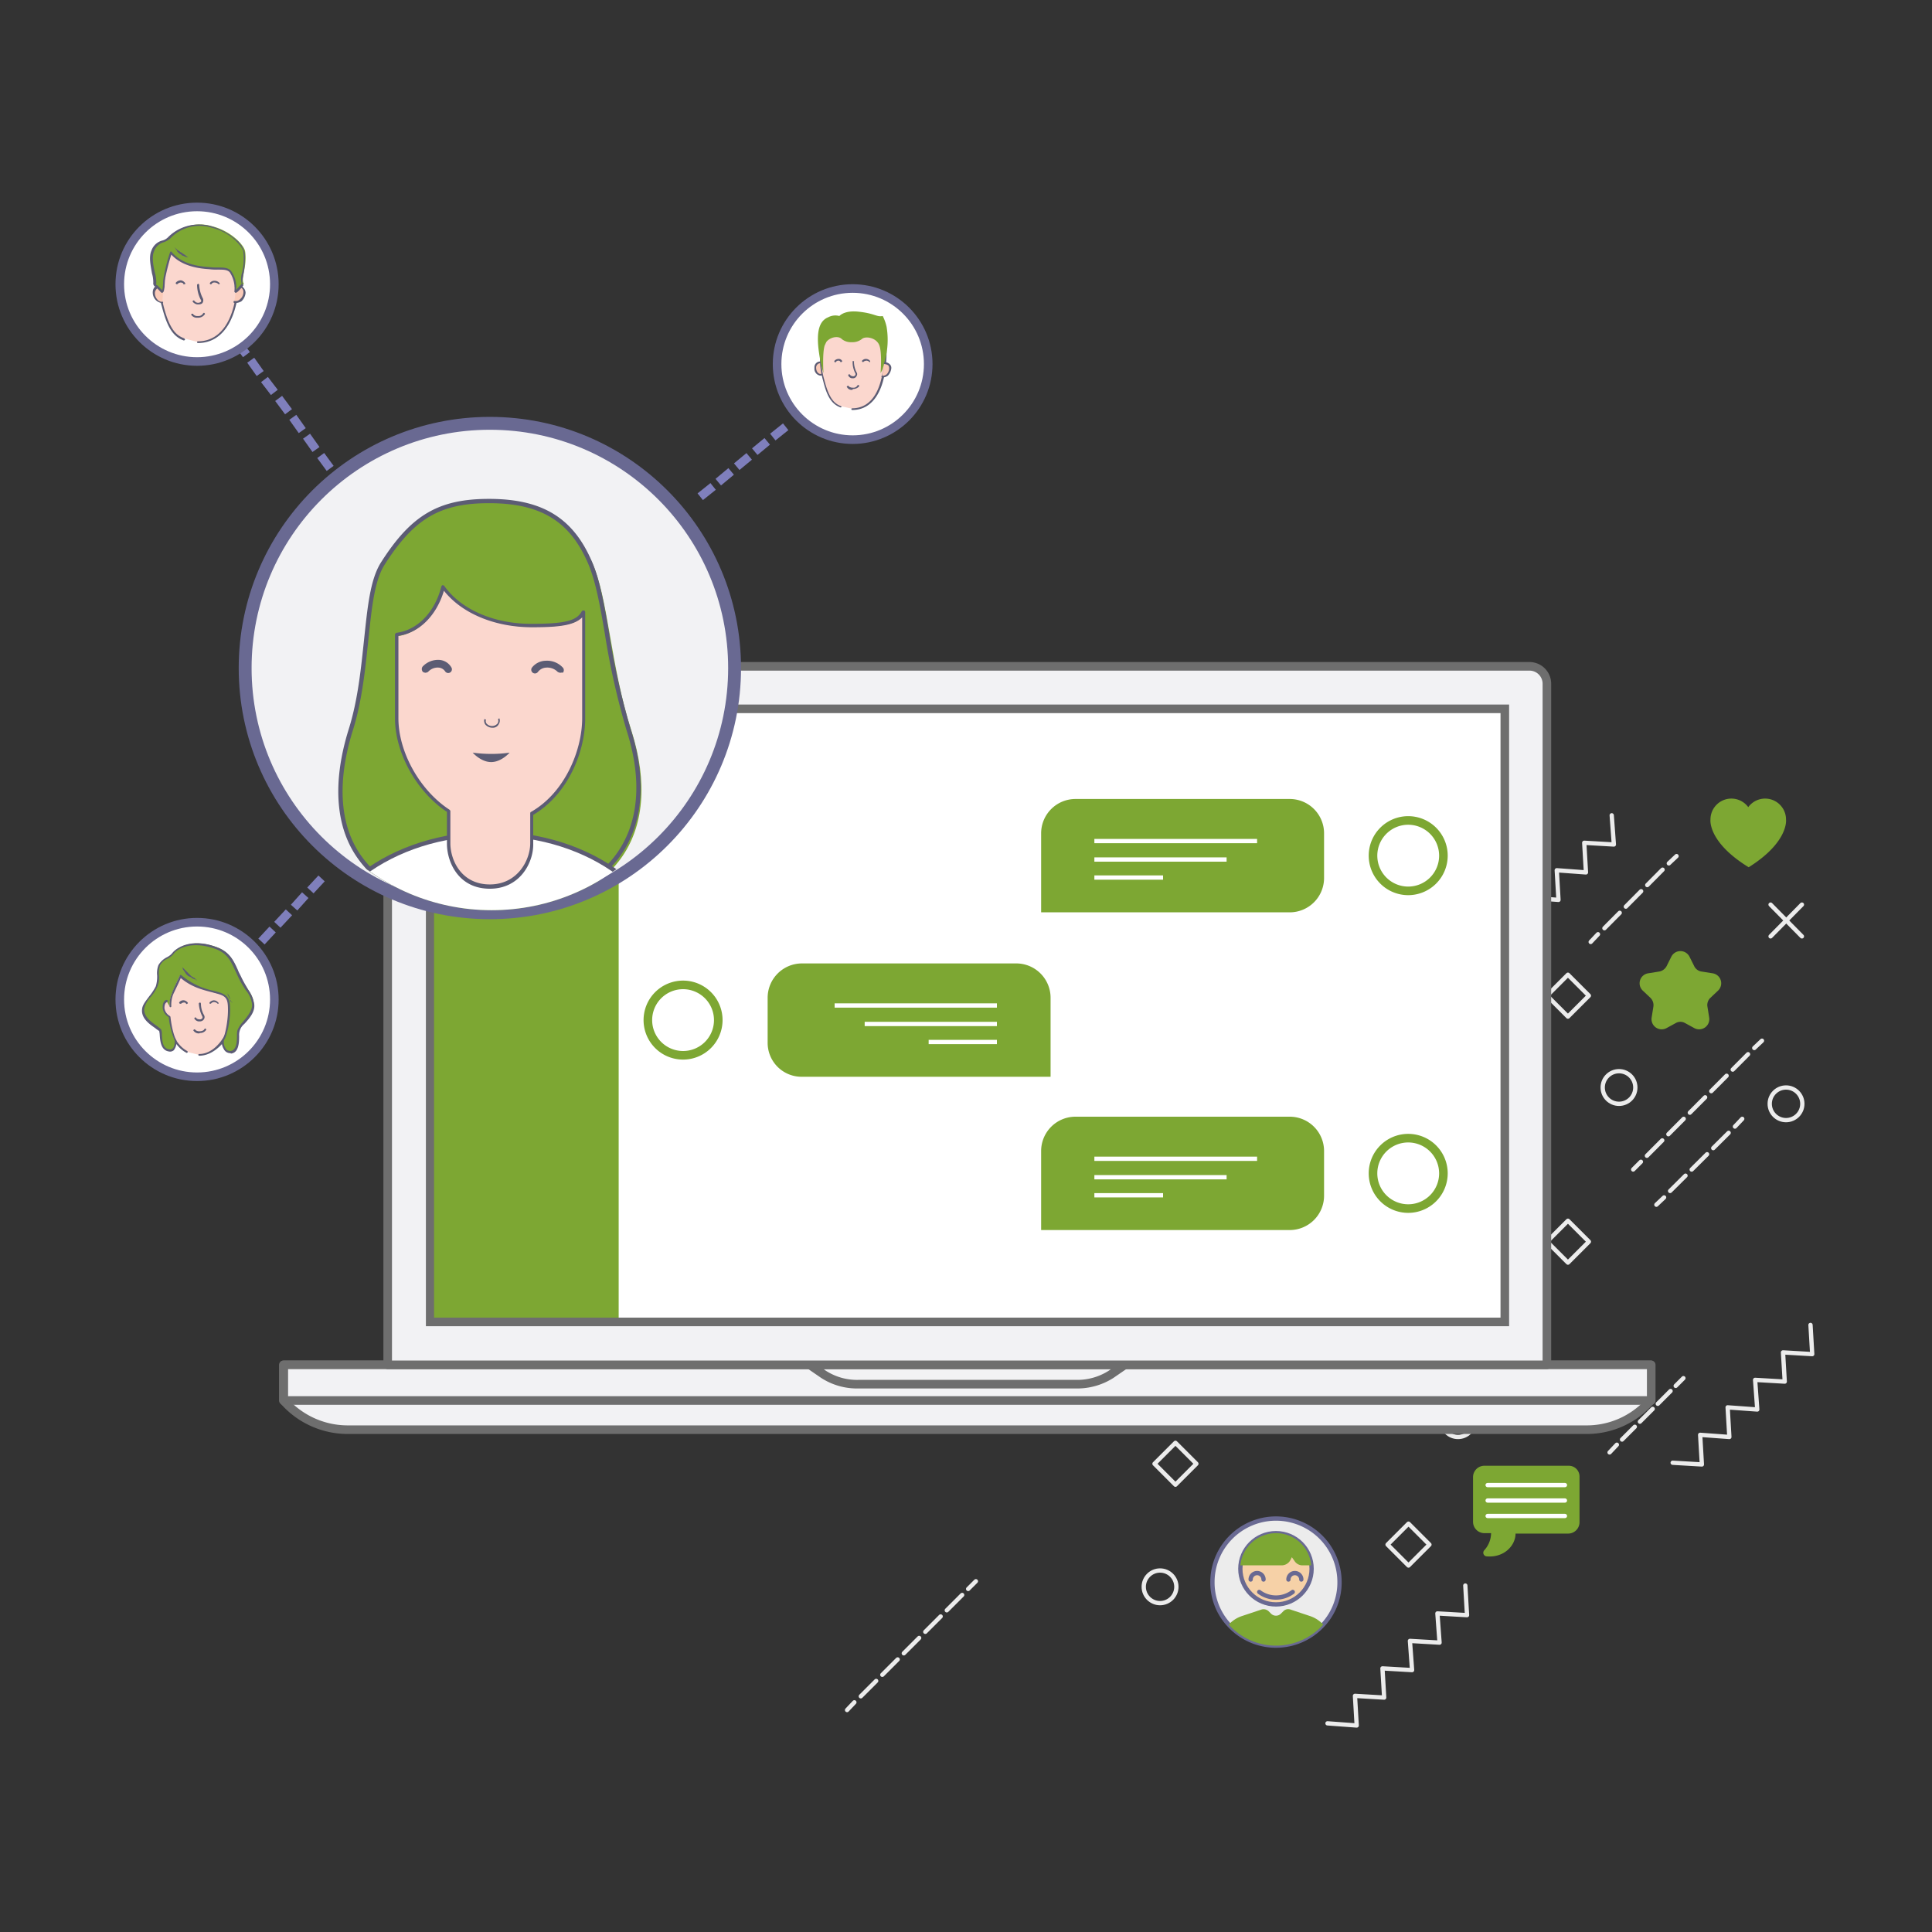 <svg id="Calque_1" data-name="Calque 1" xmlns="http://www.w3.org/2000/svg" xmlns:xlink="http://www.w3.org/1999/xlink" viewBox="0 0 450 450"><rect x="0" y="0" width="450" height="450" fill="#333333" stroke="none"/><defs><style>.cls-1,.cls-14,.cls-15,.cls-16,.cls-17,.cls-18,.cls-19,.cls-20,.cls-25,.cls-27,.cls-3,.cls-31,.cls-36,.cls-37,.cls-6{fill:none;}.cls-2{fill:#f1bd19;}.cls-10,.cls-11,.cls-12,.cls-13,.cls-2,.cls-3,.cls-7,.cls-8,.cls-9{stroke:#231f20;}.cls-10,.cls-11,.cls-12,.cls-13,.cls-14,.cls-15,.cls-16,.cls-17,.cls-18,.cls-19,.cls-2,.cls-20,.cls-21,.cls-3,.cls-36,.cls-4,.cls-5,.cls-6,.cls-7,.cls-8,.cls-9{stroke-linecap:round;stroke-linejoin:round;}.cls-4,.cls-7{fill:#ececec;}.cls-25,.cls-32,.cls-4,.cls-5,.cls-6{stroke:#696992;}.cls-5,.cls-8{fill:#f6d1a7;}.cls-9{fill:#d6a500;}.cls-10{fill:#424242;}.cls-11{fill:#ff8c56;}.cls-12{fill:#add676;}.cls-13{fill:#ec6f39;}.cls-14,.cls-15,.cls-16,.cls-17,.cls-18,.cls-19,.cls-20{stroke:#ececec;}.cls-15{stroke-dasharray:4.45 1.78;}.cls-16{stroke-dasharray:5.03 2.01;}.cls-17{stroke-dasharray:5.06 2.02;}.cls-18{stroke-dasharray:5.06 2.02;}.cls-19{stroke-dasharray:4.84 1.94;}.cls-20{stroke-dasharray:4.21 1.68;}.cls-21,.cls-24{fill:#f2f2f4;}.cls-21,.cls-22{stroke:#6e6e6e;}.cls-21,.cls-22,.cls-31,.cls-32{stroke-width:2px;}.cls-22,.cls-28,.cls-32{fill:#fff;}.cls-22,.cls-25,.cls-27,.cls-28,.cls-31,.cls-32,.cls-37{stroke-miterlimit:10;}.cls-23{fill:#7da733;}.cls-25{stroke-width:3px;}.cls-26{clip-path:url(#clip-path);}.cls-27{stroke:#5c5c74;}.cls-28{stroke:#5d5c74;}.cls-29{fill:#fbd7ce;}.cls-30{fill:#5c5c74;}.cls-31{stroke:#7f7fbc;}.cls-33{fill:#facab8;}.cls-34{fill:#edeff0;}.cls-35{fill:#7da733;}.cls-36,.cls-37{stroke:#fff;}</style><clipPath id="clip-path"><circle class="cls-1" cx="114.5" cy="163" r="49"/></clipPath></defs><title>cute-1-night</title><path class="cls-2" d="M349.5,186H329.8a2.65,2.65,0,0,0-2.6,2.6v10.5a2.65,2.65,0,0,0,2.6,2.6h1.6a6,6,0,0,1-1.6,4,.85.85,0,0,0,.5,1.4c4.1.4,6.8-2.5,6.8-5.3h12.3a2.65,2.65,0,0,0,2.6-2.6V188.7A2.47,2.47,0,0,0,349.5,186Z"/><line class="cls-3" x1="330.6" y1="190.4" x2="348.6" y2="190.4"/><line class="cls-3" x1="330.6" y1="194.1" x2="348.6" y2="194.1"/><line class="cls-3" x1="330.6" y1="197.7" x2="348.6" y2="197.7"/><path class="cls-4" d="M312,368.5a14.53,14.53,0,0,1-3.8,9.9,14.8,14.8,0,0,1-22,0,14.53,14.53,0,0,1-3.8-9.9,14.8,14.8,0,0,1,29.6,0Z"/><circle class="cls-5" cx="297.2" cy="365.4" r="8.3"/><path class="cls-6" d="M300.1,367.9a1.5,1.5,0,0,1,3,0"/><path class="cls-6" d="M291.3,367.9a1.5,1.5,0,0,1,3,0"/><path class="cls-6" d="M293.3,370.8a6.5,6.5,0,0,0,7.8,0"/><path class="cls-7" d="M349.9,287.7a14.25,14.25,0,0,1-3.6,9.4,13.93,13.93,0,0,1-10.4,4.7,13.77,13.77,0,0,1-10.4-4.7,14.25,14.25,0,0,1-3.6-9.4,14,14,0,1,1,28,0Z"/><circle class="cls-8" cx="335.9" cy="284.7" r="7.9"/><path class="cls-9" d="M335.9,276.8a7.77,7.77,0,0,0-7.8,7.2h9.1a2.19,2.19,0,0,0,2-1.3l.3-.6.7.9a2.14,2.14,0,0,0,1.8.9h1.9A8.18,8.18,0,0,0,335.9,276.8Z"/><path class="cls-3" d="M338.7,287a1.4,1.4,0,0,1,2.8,0"/><path class="cls-3" d="M330.2,287a1.4,1.4,0,0,1,2.8,0"/><path class="cls-3" d="M332.2,289.8a5.86,5.86,0,0,0,3.7,1.2,6.53,6.53,0,0,0,3.7-1.2"/><path class="cls-10" d="M346.3,297.1a13.93,13.93,0,0,1-10.4,4.7,13.77,13.77,0,0,1-10.4-4.7,8.12,8.12,0,0,1,2.9-1.9l4.3-1.4a1.79,1.79,0,0,1,1.7.4l.5.5a1.69,1.69,0,0,0,2.3,0l.5-.5a1.73,1.73,0,0,1,1.7-.4l4.3,1.4A6.72,6.72,0,0,1,346.3,297.1Z"/><path class="cls-7" d="M274.1,268.9a14.17,14.17,0,0,1-3.7,9.6,14.34,14.34,0,0,1-10.7,4.8,14.46,14.46,0,0,1-14.4-14.4,14.4,14.4,0,0,1,28.8,0Z"/><circle class="cls-8" cx="259.7" cy="265.9" r="8.1"/><path class="cls-11" d="M259.7,257.8a8,8,0,0,0-8,7.3H261a2.09,2.09,0,0,0,2-1.3l.3-.6.7.9a2.14,2.14,0,0,0,1.8.9h1.9A8,8,0,0,0,259.7,257.8Z"/><path class="cls-3" d="M262.6,268.3a1.5,1.5,0,0,1,3,0"/><path class="cls-3" d="M254,268.3a1.5,1.5,0,1,1,3,0"/><path class="cls-3" d="M255.9,271.1a6.36,6.36,0,0,0,3.8,1.2,7.13,7.13,0,0,0,3.8-1.2"/><path class="cls-12" d="M270.4,278.6a14.34,14.34,0,0,1-10.7,4.8,14.15,14.15,0,0,1-10.7-4.8,6.72,6.72,0,0,1,3-1.9l4.4-1.5a1.79,1.79,0,0,1,1.7.4l.5.5a1.69,1.69,0,0,0,2.3,0l.5-.5a1.73,1.73,0,0,1,1.7-.4l4.4,1.5A6.14,6.14,0,0,1,270.4,278.6Z"/><path class="cls-13" d="M304.9,283a4.87,4.87,0,0,0-8.8-2.9,4.87,4.87,0,0,0-8.8,2.9s-.7,5.2,8.9,11.1C305.6,288.2,304.9,283,304.9,283Z"/><line class="cls-14" x1="412.4" y1="210.7" x2="419.7" y2="218.1"/><line class="cls-14" x1="419.7" y1="210.7" x2="412.4" y2="218.1"/><line class="cls-14" x1="282.5" y1="240.5" x2="289.9" y2="247.8"/><line class="cls-14" x1="289.9" y1="240.5" x2="282.5" y2="247.8"/><circle class="cls-14" cx="270.2" cy="369.6" r="3.8"/><circle class="cls-14" cx="416" cy="257.1" r="3.8"/><circle class="cls-14" cx="339.6" cy="330.9" r="3.8"/><rect class="cls-14" x="324.62" y="356.32" width="6.9" height="6.9" transform="translate(-158.31 337.35) rotate(-45)"/><rect class="cls-14" x="270.33" y="337.49" width="6.9" height="6.9" transform="translate(-160.89 293.45) rotate(-45)"/><rect class="cls-14" x="271.46" y="285.76" width="6.9" height="6.9" transform="translate(-123.99 279.1) rotate(-45)"/><rect class="cls-14" x="318.36" y="308.56" width="6.9" height="6.9" transform="translate(-126.37 318.94) rotate(-45)"/><circle class="cls-14" cx="377.1" cy="253.3" r="3.8"/><circle class="cls-14" cx="330.2" cy="219.4" r="3.8"/><rect class="cls-14" x="361.76" y="285.76" width="6.9" height="6.9" transform="translate(-97.54 342.95) rotate(-45)"/><rect class="cls-14" x="361.75" y="228.46" width="6.9" height="6.9" transform="translate(-57.02 326.16) rotate(-45)"/><polyline class="cls-14" points="341.3 369.3 341.7 376.2 334.8 375.8 335.3 382.6 328.4 382.2 328.9 389 322 388.6 322.4 395.4 315.6 395 316 401.9 309.2 401.4"/><polyline class="cls-14" points="421.7 308.6 422.1 315.4 415.3 315 415.7 321.8 408.8 321.4 409.3 328.3 402.4 327.8 402.8 334.7 396 334.2 396.4 341.1 389.6 340.7"/><polyline class="cls-14" points="311.9 241.1 312.3 247.9 305.5 247.5 305.9 254.4 299.1 253.9 299.5 260.8 292.6 260.4 293.1 267.2 286.2 266.8 286.6 273.6 279.8 273.2"/><polyline class="cls-14" points="265.1 300.2 265.5 307.1 258.7 306.6 259.1 313.5 252.3 313.1 252.7 319.9 245.8 319.5 246.3 326.3 239.4 325.9 239.9 332.7 233 332.3"/><line class="cls-14" x1="222.5" y1="323.5" x2="224.3" y2="321.8"/><line class="cls-15" x1="225.5" y1="320.5" x2="242.5" y2="303.5"/><line class="cls-14" x1="243.1" y1="302.9" x2="244.9" y2="301.1"/><line class="cls-14" x1="297" y1="228.1" x2="298.8" y2="226.3"/><line class="cls-15" x1="300.1" y1="225.1" x2="317" y2="208.1"/><line class="cls-14" x1="317.7" y1="207.5" x2="319.4" y2="205.7"/><line class="cls-14" x1="301.9" y1="233" x2="303.7" y2="231.3"/><line class="cls-16" x1="305.1" y1="229.8" x2="314.4" y2="220.6"/><line class="cls-14" x1="315.1" y1="219.9" x2="316.9" y2="218.1"/><line class="cls-14" x1="380.4" y1="272.4" x2="382.2" y2="270.6"/><line class="cls-17" x1="383.6" y1="269.2" x2="407.9" y2="244.8"/><line class="cls-14" x1="408.6" y1="244.1" x2="410.4" y2="242.4"/><line class="cls-14" x1="385.8" y1="280.6" x2="387.6" y2="278.9"/><line class="cls-18" x1="389" y1="277.4" x2="403.4" y2="263.1"/><line class="cls-14" x1="404.1" y1="262.4" x2="405.8" y2="260.6"/><line class="cls-14" x1="260.2" y1="329.7" x2="261.9" y2="327.9"/><line class="cls-18" x1="263.4" y1="326.5" x2="277.7" y2="312.2"/><line class="cls-14" x1="278.4" y1="311.4" x2="280.2" y2="309.7"/><line class="cls-14" x1="336.3" y1="318" x2="338.1" y2="316.2"/><line class="cls-18" x1="339.5" y1="314.8" x2="353.8" y2="300.4"/><line class="cls-14" x1="354.6" y1="299.7" x2="356.3" y2="298"/><line class="cls-14" x1="315.1" y1="274.8" x2="316.8" y2="273"/><line class="cls-18" x1="318.3" y1="271.6" x2="332.6" y2="257.3"/><line class="cls-14" x1="333.3" y1="256.6" x2="335.1" y2="254.8"/><line class="cls-14" x1="307.5" y1="269.3" x2="309.3" y2="267.5"/><line class="cls-19" x1="310.6" y1="266.1" x2="319.5" y2="257.2"/><line class="cls-14" x1="320.2" y1="256.6" x2="322" y2="254.8"/><polyline class="cls-14" points="375.4 189.9 375.9 196.7 369 196.3 369.4 203.2 362.6 202.7 363 209.6 356.2 209.1 356.6 216 349.7 215.6 350.2 222.4 343.3 222"/><line class="cls-14" x1="370.5" y1="219.4" x2="372.2" y2="217.6"/><line class="cls-18" x1="373.7" y1="216.2" x2="388" y2="201.8"/><line class="cls-14" x1="388.7" y1="201.1" x2="390.5" y2="199.4"/><line class="cls-14" x1="197.3" y1="398.3" x2="199" y2="396.5"/><line class="cls-17" x1="200.5" y1="395.1" x2="224.8" y2="370.8"/><line class="cls-14" x1="225.5" y1="370.1" x2="227.3" y2="368.3"/><line class="cls-14" x1="374.9" y1="338.3" x2="376.6" y2="336.5"/><line class="cls-20" x1="377.8" y1="335.3" x2="389.7" y2="323.4"/><line class="cls-14" x1="390.3" y1="322.8" x2="392.1" y2="321"/><path class="cls-7" d="M350.1,248.6H321.7a2,2,0,0,1-2-2V231a2,2,0,0,1,2-2h28.4a2,2,0,0,1,2,2v15.7A1.92,1.92,0,0,1,350.1,248.6Z"/><rect class="cls-2" x="319.7" y="233.5" width="32.4" height="2.9"/><rect class="cls-7" x="321.4" y="243.2" width="10.1" height="1.4"/><rect class="cls-7" x="333.9" y="243.2" width="10.1" height="1.4"/><path class="cls-21" d="M369.6,333H81a19.82,19.82,0,0,1-14.5-6.3l-.5-.5v-8.3H384.5v8.3l-.5.5A19.6,19.6,0,0,1,369.6,333Z"/><rect class="cls-21" x="66.1" y="317.9" width="318.5" height="8.3"/><path class="cls-21" d="M225.3,322.4h25.3a14.62,14.62,0,0,0,8.2-2.3l3.2-2.2H188.6l3.2,2.2a14.39,14.39,0,0,0,8.2,2.3Z"/><path class="cls-21" d="M360.3,317.9H90.3V159.3a4.06,4.06,0,0,1,4.1-4.1H356.2a4.06,4.06,0,0,1,4.1,4.1Z"/><rect class="cls-22" x="100.2" y="165.1" width="250.3" height="142.8"/><rect class="cls-23" x="101.1" y="166.1" width="43" height="140.8"/><circle class="cls-24" cx="114.1" cy="155.6" r="57"/><circle class="cls-25" cx="114.1" cy="155.6" r="57"/><g class="cls-26"><path class="cls-23" d="M147.1,170.3c7.6,23.8-3.6,41.8-32.9,41.8-30.9,0-39.9-18-32.6-41.8,4.6-15,2.8-31.4,7.5-38.8,6.7-10.6,12.8-14.7,25-14.7,11.6,0,18.9,3.7,23.7,14C141.7,139,142.1,154.9,147.1,170.3Z"/><path class="cls-27" d="M113.9,116.7c-11.6,0-17.8,3.7-24.7,14.5-2.5,3.9-3.1,10.3-3.9,17.8-.7,6.5-1.4,14-3.6,21-3.9,12.5-3,22.9,2.3,30,5.5,7.5,15.6,11.2,29.9,11.2,14,0,24.3-4.1,30-11.9,5.4-7.4,6.3-17.6,2.5-29.4a173.48,173.48,0,0,1-5-22.2c-1.2-7.1-2.3-13.2-4.3-17.4C132.8,120.8,125.8,116.7,113.9,116.7Z"/><path class="cls-28" d="M72.3,225.9c0-17.5,18.9-31.7,42.1-31.7s42.1,14.2,42.1,31.7"/><path class="cls-29" d="M123.9,146c-9,0-16.8-3.7-20.6-9-1.5,6.1-5.7,10.5-10.8,11.2v19.5c0,7.5,4.7,16.9,12.1,21.6v7.5c0,4.2,2.6,10.1,9.6,10.1,6.7,0,9.8-5.9,9.8-10.1v-7c7.9-4.5,12.1-14.3,12.1-22.1V142.9C134.8,145.3,131.6,146,123.9,146Z"/><path class="cls-30" d="M114.1,207c-7.4,0-10-6.3-10-10.5v-7.4c-7-4.6-12.1-13.7-12.1-21.8V147.8c0-.2.2-.3.3-.4,4.9-.6,9-4.8,10.5-10.8q.15-.3.3-.3a.52.52,0,0,1,.4.2c3.9,5.5,11.6,8.8,20.2,8.8,7.9,0,10.6-.7,11.8-2.9.1-.2.3-.2.5-.2s.3.2.3.4v24.8c0,7.4-3.8,17.5-12.1,22.4v6.7C124.3,200.8,121.2,207,114.1,207ZM92.8,148.1v19.2c0,7.9,5,16.8,11.9,21.3.1.1.2.2.2.3v7.5c0,3.9,2.5,9.6,9.2,9.6,6.4,0,9.4-5.6,9.4-9.6v-7c0-.1.1-.3.2-.3,7.9-4.5,11.9-14.4,11.9-21.8V143.8c-1.9,1.9-5.5,2.3-11.7,2.3-8.6,0-16.3-3.2-20.5-8.5C101.7,143.3,97.7,147.4,92.8,148.1Z"/><path class="cls-30" d="M118.7,175.3s-1.9,2.2-4.3,2.2-4.3-2.2-4.3-2.2a30.69,30.69,0,0,0,4.3.3A28.94,28.94,0,0,0,118.7,175.3Z"/><path class="cls-30" d="M114.7,169.5h0a2.14,2.14,0,0,1-1.7-.8,1.64,1.64,0,0,1-.2-1.2l.4.1a1,1,0,0,0,.1.9,1.7,1.7,0,0,0,2.6,0,1.15,1.15,0,0,0,.1-1l.3-.2a1.39,1.39,0,0,1-.1,1.3A1.51,1.51,0,0,1,114.7,169.5Z"/><path class="cls-30" d="M99.1,156.7a1.42,1.42,0,0,1-.6-.2,1,1,0,0,1-.1-1.2,4.93,4.93,0,0,1,3.9-1.6,3.51,3.51,0,0,1,2.8,1.7.86.86,0,1,1-1.4,1,2,2,0,0,0-1.5-.9,3,3,0,0,0-2.5,1A1.42,1.42,0,0,1,99.1,156.7Z"/><path class="cls-30" d="M130.5,156.7a1.42,1.42,0,0,1-.6-.2,3.39,3.39,0,0,0-2.7-1,2.56,2.56,0,0,0-1.9,1,.86.86,0,0,1-1.4-1,4.17,4.17,0,0,1,3.2-1.6,5,5,0,0,1,4,1.6.91.91,0,0,1,0,1.2C130.9,156.6,130.7,156.7,130.5,156.7Z"/></g><line class="cls-31" x1="76.9" y1="109.1" x2="74.7" y2="106.1"/><line class="cls-31" x1="73.6" y1="104.7" x2="71.4" y2="101.6"/><line class="cls-31" x1="70.4" y1="100.3" x2="68.2" y2="97.2"/><line class="cls-31" x1="67.2" y1="95.9" x2="64.9" y2="92.8"/><line class="cls-31" x1="63.9" y1="91.4" x2="61.6" y2="88.4"/><line class="cls-31" x1="60.6" y1="87" x2="58.4" y2="83.9"/><line class="cls-31" x1="57.4" y1="82.6" x2="55.1" y2="79.5"/><line class="cls-31" x1="57" y1="223.3" x2="59.7" y2="220.5"/><line class="cls-31" x1="60.9" y1="219.3" x2="63.5" y2="216.5"/><line class="cls-31" x1="64.6" y1="215.4" x2="67.3" y2="212.5"/><line class="cls-31" x1="68.5" y1="211.4" x2="71.1" y2="208.5"/><line class="cls-31" x1="72.3" y1="207.4" x2="74.9" y2="204.6"/><line class="cls-31" x1="163.1" y1="115.7" x2="166.1" y2="113.3"/><line class="cls-31" x1="167.3" y1="112.3" x2="170.3" y2="109.8"/><line class="cls-31" x1="171.6" y1="108.7" x2="174.5" y2="106.3"/><line class="cls-31" x1="175.8" y1="105.2" x2="178.7" y2="102.8"/><line class="cls-31" x1="180" y1="101.8" x2="183" y2="99.4"/><circle class="cls-32" cx="198.6" cy="84.8" r="17.6"/><path class="cls-33" d="M192.4,85.7a1.33,1.33,0,1,1-2.6,0,1.3,1.3,0,0,1,2.6,0Z"/><path class="cls-30" d="M191.1,87.5a1.62,1.62,0,0,1-1.4-1.8,1.34,1.34,0,0,1,1.4-1.5,1.39,1.39,0,0,1,1.4,1.5A1.54,1.54,0,0,1,191.1,87.5Zm0-2.9a1,1,0,0,0-1,1.1c0,.8.5,1.4,1,1.4s1-.6,1-1.4A.89.89,0,0,0,191.1,84.6Z"/><path class="cls-29" d="M195.8,94.6c-2.2-.8-3.2-3-4-6.3a18.12,18.12,0,0,1-.7-5.4c0-5.5,2.9-7.6,7.4-7.6s7.6,1.2,7.6,6.7c0,8.3-2.7,13.2-7.6,13.2"/><path class="cls-30" d="M198.5,95.5a.2.2,0,1,1,0-.4c4.7,0,7.4-4.7,7.4-12.9,0-5.4-3-6.5-7.4-6.5a7.66,7.66,0,0,0-5.3,1.7c-1.3,1.2-1.9,3.1-1.9,5.7a17.69,17.69,0,0,0,.7,5.4c1.1,4.3,2.3,5.5,3.9,6.1.1.1.2.2.1.2s-.2.2-.2.1c-2.3-.8-3.3-3-4.1-6.3a17.94,17.94,0,0,1-.7-5.5c0-5.2,2.5-7.8,7.6-7.8,4.1,0,7.9.8,7.9,6.9C206.4,90.6,203.5,95.5,198.5,95.5Z"/><path class="cls-30" d="M198.6,88.1h-.2a1.07,1.07,0,0,1-.8-.6c-.1-.1,0-.2.1-.3s.2,0,.3.1a.69.69,0,0,0,.5.3.57.57,0,0,0,.7-.2.45.45,0,0,0,0-.5,5.31,5.31,0,0,1-.6-2.7c0-.1.1-.2.2-.1s.2.1.1.2a5.66,5.66,0,0,0,.6,2.4.75.75,0,0,1,0,.9A.87.87,0,0,1,198.6,88.1Z"/><path class="cls-30" d="M194.5,84.4c-.1,0-.1,0-.1-.1a.19.19,0,0,1,0-.3,1.28,1.28,0,0,1,1-.4.84.84,0,0,1,.7.4c.1.1.1.2-.1.3s-.2.1-.3-.1a.52.52,0,0,0-.4-.2.71.71,0,0,0-.6.3C194.6,84.4,194.6,84.4,194.5,84.4Z"/><path class="cls-30" d="M202.6,84.4c-.1,0-.1,0-.1-.1a1.08,1.08,0,0,0-.7-.3,1.42,1.42,0,0,0-.6.2.22.22,0,1,1-.4-.2,1.23,1.23,0,0,1,.8-.4,1.28,1.28,0,0,1,1,.4.19.19,0,0,1,0,.3Z"/><path class="cls-30" d="M198.5,90.8a1.21,1.21,0,0,1-1.2-.6c-.1-.1-.1-.2.1-.3s.2-.1.3.1a1.49,1.49,0,0,0,1,.3,1,1,0,0,0,1-.5.22.22,0,0,1,.4.2,1.84,1.84,0,0,1-1.4.6Z"/><path class="cls-33" d="M205.5,87.7a2,2,0,0,0,1.9-1.9c.1-1-.9-1.3-1.6-1.2"/><path class="cls-30" d="M205.6,87.9h-.1a.2.2,0,1,1,0-.4,1.33,1.33,0,0,0,1-.3,2,2,0,0,0,.6-1.4,1.17,1.17,0,0,0-.2-.7,1.8,1.8,0,0,0-1.1-.3.2.2,0,0,1,0-.4,1.59,1.59,0,0,1,1.4.4,1.16,1.16,0,0,1,.4,1,3,3,0,0,1-.8,1.7A1.92,1.92,0,0,1,205.6,87.9Z"/><circle class="cls-32" cx="45.9" cy="66.2" r="18"/><circle class="cls-32" cx="45.9" cy="232.8" r="18"/><path class="cls-29" d="M42.8,78.8c-2.8-1-3.9-3.8-5-7.6a23.24,23.24,0,0,1-.8-6.7c0-6.7,3.5-9.3,9.2-9.3s9.4,1.4,9.4,8.3c0,10.2-3.4,16.2-9.4,16.2"/><path class="cls-30" d="M46.1,79.9a.2.2,0,0,1,0-.4c5.8,0,9.2-5.9,9.2-15.9,0-6.7-3.7-8-9.2-8-2.9,0-5,.6-6.5,2.1s-2.3,3.9-2.3,7a25.36,25.36,0,0,0,.8,6.6c1.4,5.4,2.9,6.8,4.8,7.5.1.1.2.2.2.3s-.2.2-.3.2c-2.8-1-4-3.7-5.1-7.9a22.17,22.17,0,0,1-.9-6.7c0-6.4,3-9.5,9.4-9.5,5,0,9.6,1,9.6,8.5C55.7,73.8,52.2,79.9,46.1,79.9Z"/><path class="cls-30" d="M46.2,70.9h-.3a1.82,1.82,0,0,1-1-.6.22.22,0,0,1,.4-.2,1.08,1.08,0,0,0,.6.4,1.1,1.1,0,0,0,.9-.2c.1-.2.1-.3-.1-.6a7.73,7.73,0,0,1-.8-3.4c.1-.1.2-.2.3-.2s.2.2.2.3a7.48,7.48,0,0,0,.8,3,1.08,1.08,0,0,1,0,1.1C47.1,70.7,46.8,70.9,46.2,70.9Z"/><path class="cls-30" d="M41.2,66.2c-.1,0-.1,0-.2-.1a.19.19,0,0,1,0-.3,1.46,1.46,0,0,1,1.2-.5,1.59,1.59,0,0,1,.9.6c.1.1.1.3-.1.3s-.3.1-.3-.1-.3-.2-.5-.3a1.14,1.14,0,0,0-.8.3C41.3,66.2,41.3,66.2,41.2,66.2Z"/><path class="cls-30" d="M51,66.2c-.1,0-.1,0-.2-.1a1.4,1.4,0,0,0-.9-.3.71.71,0,0,0-.6.3.22.22,0,0,1-.4-.2,1.23,1.23,0,0,1,1-.5,1.5,1.5,0,0,1,1.2.5.19.19,0,0,1,0,.3Z"/><path class="cls-30" d="M46,74a1.56,1.56,0,0,1-1.4-.6c-.1-.1-.1-.3.1-.3s.3-.1.3.1a1.25,1.25,0,0,0,1.1.4,1.21,1.21,0,0,0,1.2-.6c.1-.1.2-.2.3-.1s.2.2.1.3A1.88,1.88,0,0,1,46,74Z"/><path class="cls-33" d="M37.8,70.4a2.16,2.16,0,0,1-1.9-2.5,1.69,1.69,0,0,1,2.2-1.2"/><path class="cls-30" d="M37.8,70.6h0a2.47,2.47,0,0,1-1.6-.8,2.52,2.52,0,0,1-.6-2,1.68,1.68,0,0,1,.6-1.1,2.44,2.44,0,0,1,1.9-.2c.1.1.2.2.2.3s-.2.2-.3.2a1.7,1.7,0,0,0-1.4.2,1.58,1.58,0,0,0-.5.8,2.16,2.16,0,0,0,.5,1.7,1.41,1.41,0,0,0,1.2.6c.1,0,.2.1.2.3Z"/><path class="cls-33" d="M54.6,70.3A2.33,2.33,0,0,0,56.9,68,1.44,1.44,0,0,0,55,66.6"/><path class="cls-30" d="M54.8,70.6h-.2c-.1,0-.2-.1-.2-.3s.1-.2.3-.2a1.34,1.34,0,0,0,1.2-.4,2.14,2.14,0,0,0,.8-1.7,1.14,1.14,0,0,0-.3-.8,1.57,1.57,0,0,0-1.4-.3c-.1,0-.2-.1-.3-.2s.1-.2.2-.3a2,2,0,0,1,1.8.6,1.85,1.85,0,0,1,.5,1.2,3,3,0,0,1-1,2A3.26,3.26,0,0,1,54.8,70.6Z"/><path class="cls-23" d="M365.4,341.4H345.7a2.65,2.65,0,0,0-2.6,2.6v10.5a2.65,2.65,0,0,0,2.6,2.6h1.6a6,6,0,0,1-1.6,4,.85.85,0,0,0,.5,1.4c4.1.4,6.8-2.5,6.8-5.3h12.3a2.65,2.65,0,0,0,2.6-2.6V344A2.5,2.5,0,0,0,365.4,341.4Z"/><path class="cls-23" d="M297.2,357.1a8.35,8.35,0,0,0-8.3,7.5h9.6a2.33,2.33,0,0,0,2.1-1.3l.3-.6.7,1a2.2,2.2,0,0,0,1.9.9h1.9A8.19,8.19,0,0,0,297.2,357.1Z"/><path class="cls-23" d="M308.2,378.4a14.8,14.8,0,0,1-22,0,7.24,7.24,0,0,1,3.1-2l4.5-1.5a1.73,1.73,0,0,1,1.7.4l.5.5a1.63,1.63,0,0,0,2.4,0l.5-.5a1.57,1.57,0,0,1,1.7-.4l4.5,1.5A7.24,7.24,0,0,1,308.2,378.4Z"/><path class="cls-23" d="M393.5,222.8l1.1,2.2a2.25,2.25,0,0,0,1.8,1.3l2.5.4a2.35,2.35,0,0,1,1.3,4l-1.8,1.7a2.29,2.29,0,0,0-.7,2.1l.4,2.5a2.37,2.37,0,0,1-3.4,2.5l-2.2-1.2a2.17,2.17,0,0,0-2.2,0l-2.2,1.2a2.37,2.37,0,0,1-3.4-2.5l.4-2.5a2.38,2.38,0,0,0-.7-2.1l-1.8-1.7a2.35,2.35,0,0,1,1.3-4l2.5-.4a2.42,2.42,0,0,0,1.8-1.3l1.1-2.2A2.37,2.37,0,0,1,393.5,222.8Z"/><path class="cls-23" d="M300.4,212.5H242.5V194.1a8,8,0,0,1,8-8h49.9a8,8,0,0,1,8,8v10.4A8,8,0,0,1,300.4,212.5Z"/><path class="cls-23" d="M328,208.5a9.2,9.2,0,1,1,9.2-9.2A9.21,9.21,0,0,1,328,208.5Zm0-16.4a7.2,7.2,0,1,0,7.2,7.2A7.21,7.21,0,0,0,328,192.1Z"/><path class="cls-23" d="M300.4,286.5H242.5V268.1a8,8,0,0,1,8-8h49.9a8,8,0,0,1,8,8v10.4A8,8,0,0,1,300.4,286.5Z"/><path class="cls-23" d="M328,282.5a9.2,9.2,0,1,1,9.2-9.2A9.21,9.21,0,0,1,328,282.5Zm0-16.4a7.2,7.2,0,1,0,7.2,7.2A7.21,7.21,0,0,0,328,266.1Z"/><path class="cls-23" d="M39.8,58.8c1.3,1.4,3.6,3.2,9,3.6,2.4.2,4.1-.2,4.9.8a7.08,7.08,0,0,1,1.2,4.7c-.1.6,1.9-1.8,1.9-1.8-.8-1.2.8-3.9.3-7.5-.2-1.5-3.3-4.8-7.7-5.9a9.77,9.77,0,0,0-9.9,2.6c-1.1,1-2.6.6-3.8,3-1,2.2.7,6.3.4,7.6-.1.6.4.4,1.6,1.9.5.6.6-1.8.6-3.1A48.41,48.41,0,0,1,39.8,58.8Z"/><path class="cls-30" d="M54.9,68.2a.35.35,0,0,1-.2-.1c-.1-.1-.1-.1-.1-.2a6.81,6.81,0,0,0-1.1-4.5c-.6-.6-1.4-.6-2.9-.6a13.43,13.43,0,0,1-1.9-.1c-5.1-.3-7.5-2-8.8-3.4a53.62,53.62,0,0,0-1.4,5.4c0,.2-.1.6-.1.8-.1,2-.2,2.7-.7,2.7h0c-.1,0-.2-.1-.3-.2a12.94,12.94,0,0,0-1.2-1.2.87.87,0,0,1-.5-.9,7,7,0,0,0-.3-2.2c-.3-1.8-.8-3.9-.1-5.4A3.64,3.64,0,0,1,37.9,56a2.92,2.92,0,0,0,1.2-.7,10,10,0,0,1,7.1-3,10.32,10.32,0,0,1,3,.4,15.36,15.36,0,0,1,5.5,2.9A6,6,0,0,1,57,58.9a18.67,18.67,0,0,1-.3,4.9c-.2,1.1-.4,2.1-.1,2.5a.19.19,0,0,1,0,.3C55.3,68.2,55,68.2,54.9,68.2ZM46.4,52.6a9.4,9.4,0,0,0-6.8,3,5,5,0,0,1-1.4.8,3.29,3.29,0,0,0-2.3,2.1c-.6,1.3-.2,3.4.2,5.1a8.35,8.35,0,0,1,.3,2.5c-.1.2-.1.2.3.4l1.1,1.1a11.49,11.49,0,0,0,.2-2.1c0-.3.1-.6.1-.8a41,41,0,0,1,1.5-5.9.22.22,0,0,1,.2-.2c.1,0,.2,0,.2.1,1.2,1.4,3.4,3.2,8.7,3.5a10.87,10.87,0,0,0,1.8.1c1.5,0,2.6,0,3.3.8A6.31,6.31,0,0,1,55,67.5c.3-.3.8-.9,1.3-1.4a5,5,0,0,1,.1-2.7,14,14,0,0,0,.3-4.7c-.2-1.4-3.2-4.7-7.5-5.7A9,9,0,0,0,46.4,52.6Z"/><path class="cls-30" d="M40.6,57.6l.1.1a.35.35,0,0,0,.2.1l.2.2c.1.1.2.1.2.2s.2.1.3.2.2.1.3.2.2.2.3.2.2.1.3.2.2.1.3.2.2.1.3.2.2.1.2.2a.31.31,0,0,0,.2.1c.1.1.1.1.2.1a.31.31,0,0,0,.2.1h-.4a.37.37,0,0,1-.3-.1c-.1,0-.2-.1-.3-.1a.37.37,0,0,0-.3-.1c-.1-.1-.2-.1-.3-.2s-.2-.2-.3-.2-.2-.2-.3-.2l-.3-.3c-.1-.1-.2-.2-.2-.3s-.1-.2-.2-.3a.31.31,0,0,1-.1-.2c-.1-.1-.1-.1-.1-.2Z"/><path class="cls-34" d="M56.2,233.9c0,1-.6,1.9-1.4,1.9a2,2,0,0,1-1.8-1.9,2,2,0,0,1,1.8-1.9C55.5,232,56.2,232.9,56.2,233.9Z"/><path class="cls-30" d="M54.7,236a2.1,2.1,0,0,1,0-4.2,1.93,1.93,0,0,1,1.7,2.1A1.86,1.86,0,0,1,54.7,236Zm0-3.7a1.6,1.6,0,0,0,0,3.2c.7,0,1.2-.7,1.2-1.6A1.35,1.35,0,0,0,54.7,232.3Z"/><path class="cls-34" d="M39.7,235.5a1.8,1.8,0,0,1-1.7,1.9,1.9,1.9,0,1,1,0-3.8A1.74,1.74,0,0,1,39.7,235.5Z"/><path class="cls-30" d="M38.1,237.7a2.2,2.2,0,0,1,0-4.4,2.11,2.11,0,0,1,1.9,2.2A2,2,0,0,1,38.1,237.7Zm0-3.9a1.83,1.83,0,0,0-1.7,1.7,1.91,1.91,0,0,0,1.7,1.7,1.58,1.58,0,0,0,1.4-1.7A1.65,1.65,0,0,0,38.1,233.8Z"/><path class="cls-29" d="M43.5,245c-2-1-3.4-3.4-4.4-6.8-.6-2-2.3-1.9-2.3-4.5a9.52,9.52,0,0,1,9.6-9.8c5,0,8.3,1.3,8.3,7.4,0,9.2-4.1,14.4-8.3,14.4"/><path class="cls-30" d="M46.4,245.9a.2.2,0,0,1,0-.4c3.9,0,8.1-5,8.1-14.2,0-5.9-3.2-7.1-8.1-7.1a9.27,9.27,0,0,0-9.4,9.5,3.27,3.27,0,0,0,1.1,2.5,3.68,3.68,0,0,1,1.2,1.9c.9,3.4,2.3,5.6,4.3,6.7.1.1.2.2.1.3s-.2.2-.3.1c-2.1-1.1-3.6-3.4-4.5-7a4,4,0,0,0-1-1.7,3.52,3.52,0,0,1-1.2-2.8,9.43,9.43,0,0,1,3-7.3,10.21,10.21,0,0,1,6.9-2.6c4.5,0,8.6,1,8.6,7.6a20.17,20.17,0,0,1-2.6,10.7C50.8,244.5,48.6,245.9,46.4,245.9Z"/><path class="cls-30" d="M46.5,237.9h-.3a1.39,1.39,0,0,1-.9-.6c-.1-.1,0-.2.1-.3s.2,0,.3.1a.75.75,0,0,0,.6.3.78.78,0,0,0,.8-.2.45.45,0,0,0,0-.5,7.87,7.87,0,0,1-.8-3c.1-.1.2-.2.3-.2s.2.2.2.3a5.36,5.36,0,0,0,.7,2.6.91.91,0,0,1,0,1A1.1,1.1,0,0,1,46.5,237.9Z"/><path class="cls-35" d="M416,190.9a4.87,4.87,0,0,0-8.8-2.9,4.87,4.87,0,0,0-8.8,2.9s-.7,5.2,8.9,11.1C416.7,196.1,416,190.9,416,190.9Z"/><path class="cls-35" d="M186.8,250.8h57.9V232.4a8,8,0,0,0-8-8H186.8a8,8,0,0,0-8,8v10.4A7.9,7.9,0,0,0,186.8,250.8Z"/><path class="cls-35" d="M159.1,246.8a9.2,9.2,0,1,1,9.2-9.2A9.21,9.21,0,0,1,159.1,246.8Zm0-16.4a7.2,7.2,0,1,0,7.2,7.2A7.21,7.21,0,0,0,159.1,230.4Z"/><path class="cls-35" d="M205.9,84.7a18.4,18.4,0,0,0,.6-8.6,10.34,10.34,0,0,0-.9-2.5c-1.4.3-1.8-.6-5.6-1-2.7-.3-4,.5-4.5,1a3.55,3.55,0,0,0-2.6.3c-1.7.7-3,2.6-2.1,8.5a29.57,29.57,0,0,0,1,4.5s-.3-4.7.3-6.5a.31.31,0,0,0,.1-.2l.3-.6c1-1.2,2.9-1.4,3.6-.6a3.39,3.39,0,0,0,2.3.7,3.5,3.5,0,0,0,2.3-.7c.8-.8,3.4-.4,4.1,1.4s.3,6.5.3,6.5A6,6,0,0,0,205.9,84.7Z"/><path class="cls-35" d="M39.5,234.4a6.63,6.63,0,0,1,.5-2.8,41.92,41.92,0,0,1,1.9-4.3c2.9,2.6,5.9,3.2,8.5,3.9s2.9,1.5,2.9,4.1-.8,6.1-1.3,6.7.2,3.1,1.8,2.9c2.2-.3,1.6-3.6,1.9-5,.2-1.2,3.9-3.8,3.4-6.3-.3-2.2-1.3-2.7-3-5.9-1.5-3-1.9-5.6-5.4-7-5.8-2.2-9.3-.1-10.3,1.2-.9,1.1-2.6,1.4-3.2,2.8-.8,1.7.2,3-.6,4.9s-3,3.6-3.2,5.3c-.3,2.9,3.8,4.5,4,5.1.2.8-.3,4.2,1.9,4.6,1.9.3,1.6-2.2,1.6-2.2a17,17,0,0,1-1.4-5.6,2.31,2.31,0,0,1-1.4-1.9c-.1-1.4.7-1.7.7-1.7"/><path class="cls-30" d="M53.6,245.3a1.68,1.68,0,0,1-1.5-1c-.5-.8-.6-1.9-.2-2.3.5-.7,1.2-4.1,1.2-6.7s-.3-3.3-2.7-3.9c-.2-.1-.5-.1-.7-.2-2.3-.6-5-1.2-7.6-3.4-.3.8-1.4,3-1.8,3.9a6.81,6.81,0,0,0-.4,2.7.2.2,0,1,1-.4,0,6.14,6.14,0,0,1,.5-2.9c.3-1.1,1.9-4.2,1.9-4.3s.1-.1.2-.1.1,0,.2.1a16.88,16.88,0,0,0,7.6,3.6c.2.1.5.1.7.2,2.6.7,3,1.7,3,4.3s-.8,6.2-1.4,6.9a2.38,2.38,0,0,0,.3,1.9,1.27,1.27,0,0,0,1.2.7c1.4-.2,1.5-2.1,1.5-3.6a4.87,4.87,0,0,1,.1-1.2,6.27,6.27,0,0,1,1.2-1.9c1-1.2,2.4-2.8,2.2-4.3a6.25,6.25,0,0,0-1.4-3.1,24,24,0,0,1-1.6-2.7c-.3-.6-.6-1.3-.9-1.9-1-2.1-1.7-3.9-4.4-5-5.9-2.2-9.2,0-9.9,1a4.19,4.19,0,0,1-1.5,1.2,3.59,3.59,0,0,0-1.7,1.5A5.58,5.58,0,0,0,37,227a5.24,5.24,0,0,1-.3,2.7,9.63,9.63,0,0,1-1.6,2.5,6.18,6.18,0,0,0-1.5,2.7c-.2,1.9,1.7,3.2,3,4.1.6.5,1,.7,1,1a2.79,2.79,0,0,1,.1,1c.1,1.3.1,3.2,1.7,3.4a.78.78,0,0,0,.8-.2c.5-.4.5-1.4.5-1.8a19,19,0,0,1-1.4-5.5,2.74,2.74,0,0,1-1.4-2.1c-.1-1.7.8-1.9.9-1.9s.2.1.3.2-.1.2-.2.3-.6.2-.6,1.4a2.46,2.46,0,0,0,1.2,1.8l.2.2c.4,3.7,1.3,5.5,1.4,5.5v.1a3.25,3.25,0,0,1-.6,2.2,1.31,1.31,0,0,1-1.2.3c-1.9-.3-2-2.6-2.1-3.9,0-.3-.1-.7-.1-.8s-.6-.4-.9-.7c-1.3-.9-3.4-2.3-3.1-4.5.1-1,.9-1.9,1.7-3a12.76,12.76,0,0,0,1.5-2.3,8,8,0,0,0,.3-2.5,5.28,5.28,0,0,1,.3-2.4,4.72,4.72,0,0,1,1.9-1.8,3.81,3.81,0,0,0,1.4-1.1c.9-1.1,4.4-3.6,10.5-1.2,2.8,1.1,3.7,3,4.7,5.2.2.6.6,1.2.9,1.9.6,1.2,1.1,2,1.5,2.7a8.06,8.06,0,0,1,1.4,3.3c.3,1.8-1.1,3.4-2.3,4.7a3.28,3.28,0,0,0-1.2,2.8c0,1.6-.1,3.9-1.9,4.1C53.7,245.3,53.7,245.3,53.6,245.3Z"/><path class="cls-30" d="M42,233.8c-.1,0-.1,0-.2-.1a.19.19,0,0,1,0-.3,1.19,1.19,0,0,1,1.1-.4,1.37,1.37,0,0,1,.8.5c.1.1.1.2-.1.3s-.2.1-.3-.1a.52.52,0,0,0-.4-.2c-.2,0-.6.1-.7.3Z"/><path class="cls-30" d="M50.8,233.8c-.1,0-.1,0-.2-.1a1.14,1.14,0,0,0-.8-.3.86.86,0,0,0-.6.3.37.37,0,0,1-.3.1c-.1,0-.1-.2-.1-.3a1.62,1.62,0,0,1,.9-.5,1.27,1.27,0,0,1,1.1.5q.3.15,0,.3Z"/><path class="cls-30" d="M46.4,240.7a1.49,1.49,0,0,1-1.3-.6c-.1-.1-.1-.2.1-.3s.2-.1.3.1a1.49,1.49,0,0,0,1,.3c.5,0,1-.2,1.1-.5.1-.1.2-.2.3-.1s.2.2.1.3a1.61,1.61,0,0,1-1.4.7Z"/><path class="cls-30" d="M42.5,225.3l.2.2.2.2.2.2.2.2.3.3.3.3.3.3.3.3c.1.1.2.2.3.2s.2.2.3.2.2.1.3.2.2.1.2.2.1.1.2.1a.31.31,0,0,0,.2.1h-.2c-.1,0-.2,0-.2-.1s-.2-.1-.3-.1-.1-.1-.2-.1-.1-.1-.2-.1-.2-.1-.3-.2-.2-.1-.4-.2-.1-.1-.2-.1h-.1c-.2-.2-.5-.4-.6-.6s-.2-.2-.2-.3-.1-.2-.2-.3-.1-.2-.2-.3a.31.31,0,0,1-.1-.2A1,1,0,0,1,42.5,225.3Z"/><path class="cls-30" d="M54.1,233.6a.1.1,0,0,0-.1-.1.1.1,0,0,0-.1-.1.35.35,0,0,1-.1-.2c0-.1-.1-.1-.1-.2s-.1-.1-.1-.2-.1-.1-.1-.2-.1-.1-.1-.2-.1-.1-.1-.2-.1-.1-.1-.2-.1-.1-.1-.2-.1-.1-.1-.2-.1-.1-.1-.2a.1.1,0,0,0-.1-.1l-.1-.1a829303603196.71,829303603196.71,0,0,0,.2.2l.1.1.1.1.1.1c.1.1.1.1.1.2s.1.1.1.2a.31.31,0,0,1,.1.2.9.9,0,0,1,.1.5v.4c.5.1.5.3.5.4Z"/><line class="cls-36" x1="346.5" y1="345.9" x2="364.5" y2="345.9"/><line class="cls-36" x1="346.5" y1="349.5" x2="364.5" y2="349.5"/><line class="cls-36" x1="346.5" y1="353.1" x2="364.5" y2="353.1"/><line class="cls-37" x1="254.9" y1="195.9" x2="292.8" y2="195.9"/><line class="cls-37" x1="254.9" y1="200.2" x2="285.7" y2="200.2"/><line class="cls-37" x1="254.9" y1="204.4" x2="270.9" y2="204.4"/><line class="cls-37" x1="254.9" y1="269.9" x2="292.8" y2="269.9"/><line class="cls-37" x1="254.9" y1="274.2" x2="285.7" y2="274.2"/><line class="cls-37" x1="254.9" y1="278.4" x2="270.9" y2="278.4"/><line class="cls-37" x1="232.2" y1="234.2" x2="194.4" y2="234.2"/><line class="cls-37" x1="232.2" y1="238.5" x2="201.4" y2="238.5"/><line class="cls-37" x1="232.2" y1="242.7" x2="216.3" y2="242.7"/></svg>